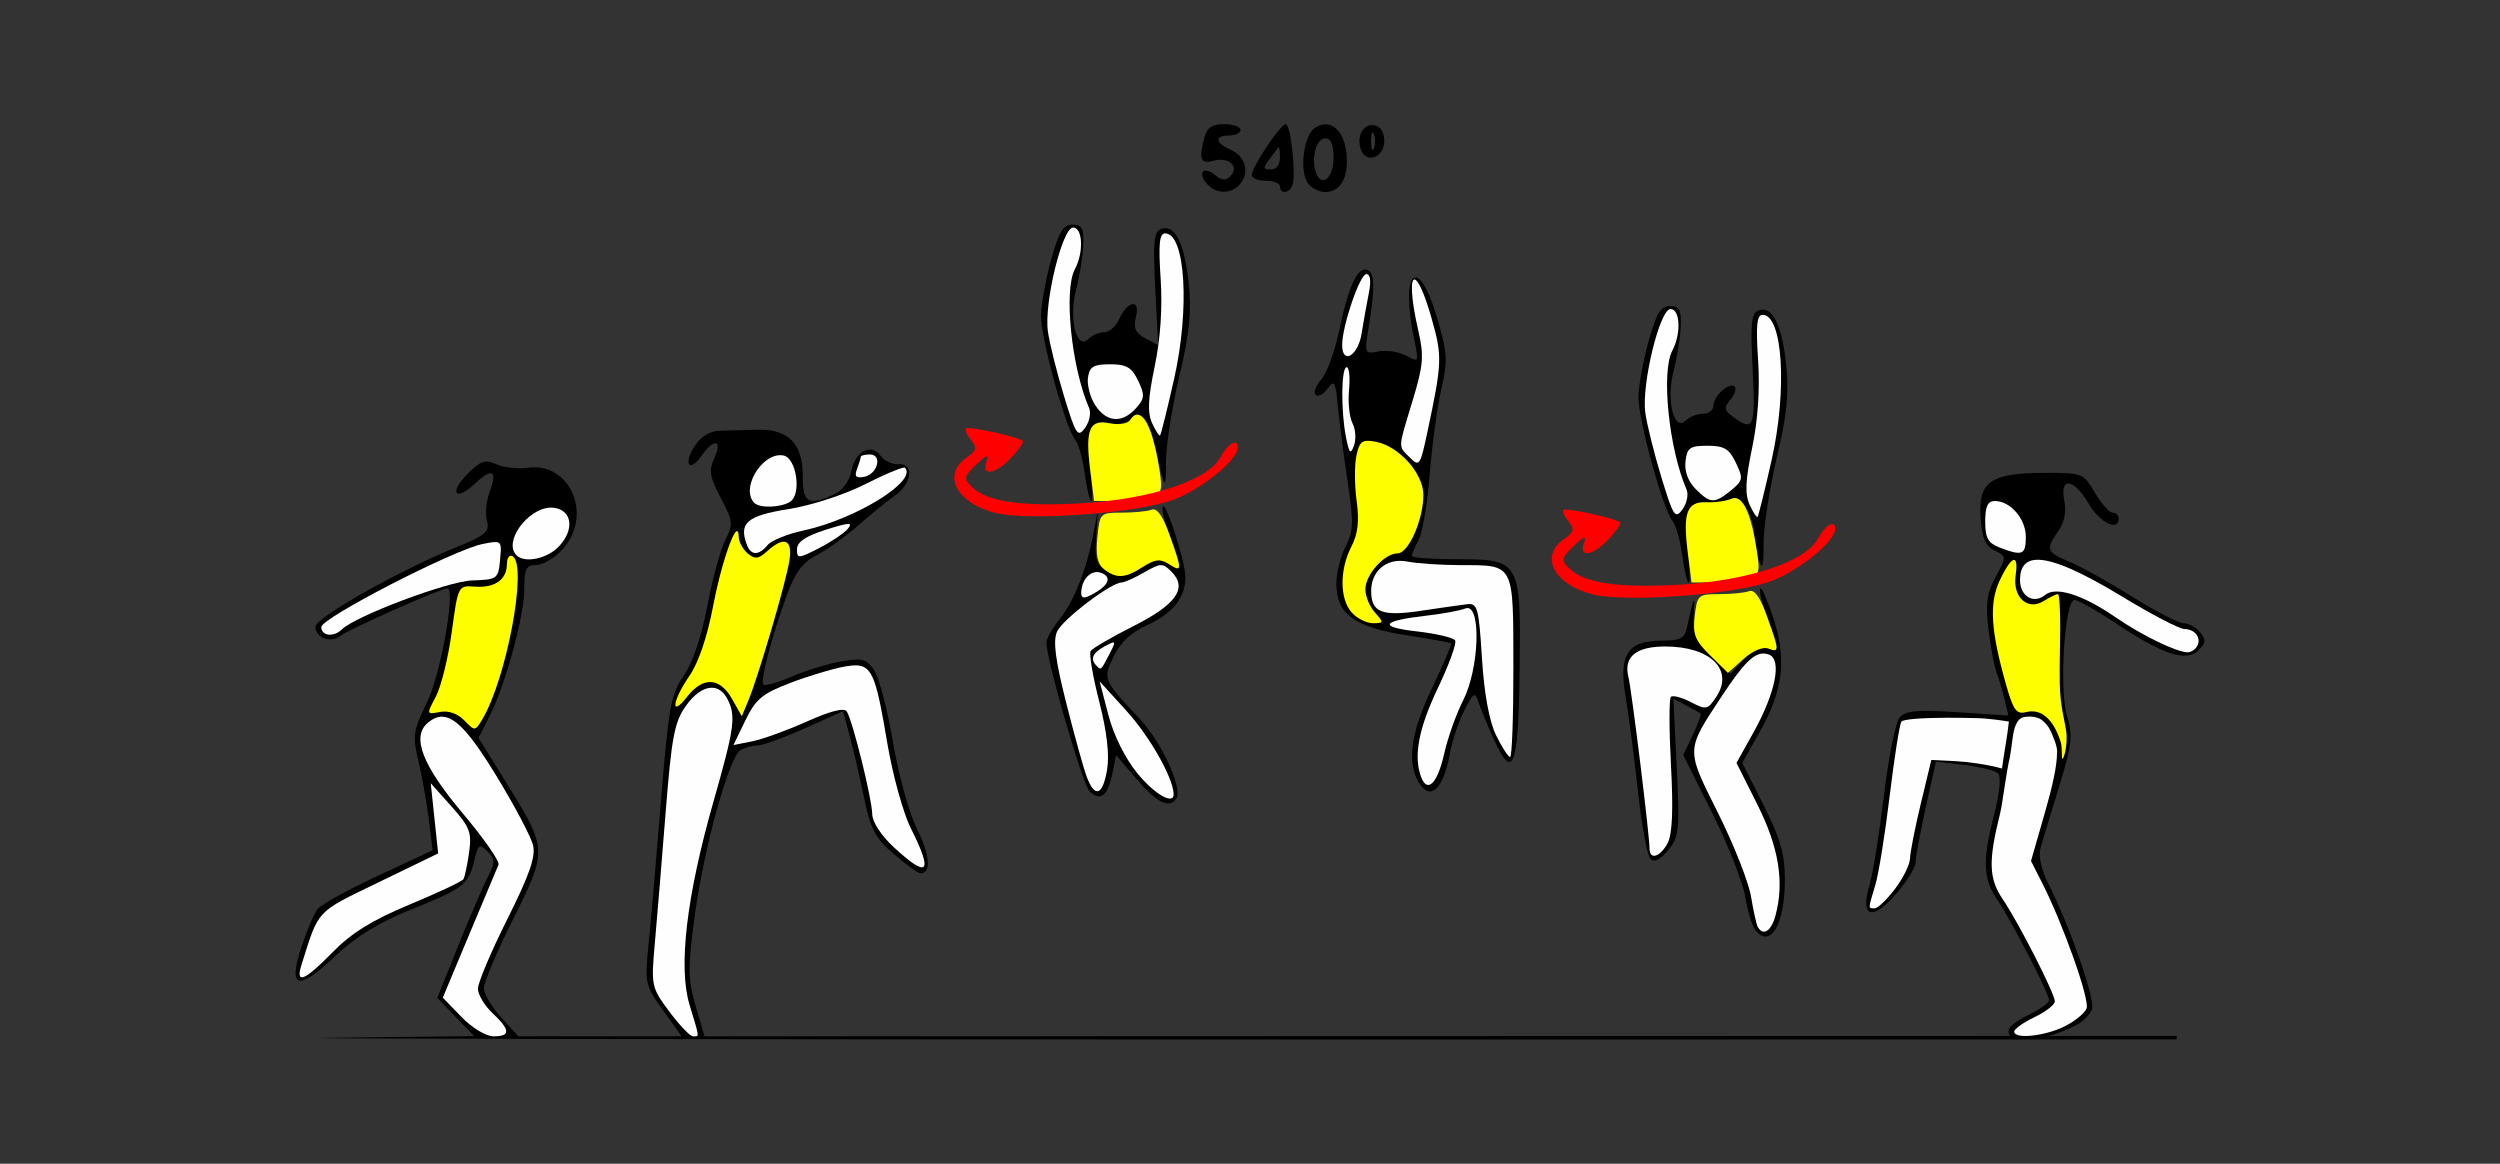<?xml version="1.0" encoding="UTF-8" standalone="no"?>
<!-- Created with Inkscape (http://www.inkscape.org/) -->

<svg
   xmlns:dc="http://purl.org/dc/elements/1.1/"
   xmlns:cc="http://creativecommons.org/ns#"
   xmlns:rdf="http://www.w3.org/1999/02/22-rdf-syntax-ns#"
   xmlns:svg="http://www.w3.org/2000/svg"
   xmlns="http://www.w3.org/2000/svg"
   xmlns:sodipodi="http://sodipodi.sourceforge.net/DTD/sodipodi-0.dtd"
   xmlns:inkscape="http://www.inkscape.org/namespaces/inkscape"
   id="svg3548"
   version="1.1"
   inkscape:version="0.91 r13725"
   width="402.804"
   height="187.5"
   viewBox="0 0 402.804 187.5"
   sodipodi:docname="fx131300.svg">
  <rect x="0" y="0" width="402.804" height="187.5" fill="#333333" stroke="none"/>
  <defs
     id="defs3552" />
  <sodipodi:namedview
     pagecolor="#b3e3cb"
     bordercolor="#666666"
     borderopacity="1"
     objecttolerance="10"
     gridtolerance="10"
     guidetolerance="10"
     inkscape:pageopacity="0"
     inkscape:pageshadow="2"
     inkscape:window-width="1282"
     inkscape:window-height="786"
     id="namedview3550"
     showgrid="false"
     inkscape:zoom="2.0222926"
     inkscape:cx="174.88929"
     inkscape:cy="98.528312"
     inkscape:window-x="16"
     inkscape:window-y="13"
     inkscape:window-maximized="0"
     inkscape:current-layer="svg3548" />
  <g
     id="g4439"
     transform="translate(22.795,6.663)">
    <path
       id="path4333"
       d="m 150.006,29.531 c -1.481,0 -2.187,1.155 -3.432,5.625 -0.861,3.094 -1.598,7.132 -1.639,8.975 -0.08,3.564 3.93,18.152 5.518,20.07 0.52,0.629 1.213,3.105 1.541,5.502 0.328,2.397 0.799,4.359 1.045,4.359 0.246,0 0.168,-2.234 -0.172,-4.965 -0.802,-6.44 -0.095,-8.321 2.85,-7.58 1.281,0.323 2.881,0.042 3.713,-0.65 1.688,-1.406 2.836,-0.222 3.709,3.82 1.619,7.501 1.958,8.08 1.92,3.281 -0.021,-2.578 0.941,-8.828 2.135,-13.889 1.69,-7.164 2.029,-10.517 1.535,-15.145 -0.693,-6.494 -2.253,-9.543 -4.449,-8.697 -1.171,0.451 -1.329,2.09 -0.936,9.631 l 0.473,9.09 -2.084,-1.119 c -1.62,-0.87 -1.953,-1.643 -1.494,-3.477 0.737,-2.945 -1.375,-2.59 -2.75,0.463 -0.507,1.127 -1.579,2.049 -2.383,2.049 -0.803,0 -1.949,0.49 -2.547,1.09 -1.9,1.906 -3.197,-3.301 -1.977,-7.934 0.571,-2.166 1.094,-5.414 1.162,-7.219 0.102,-2.695 -0.207,-3.281 -1.738,-3.281 z"
       style="fill:#000000"
       inkscape:connector-curvature="0" />
    <path
       id="path4331"
       d="m 197.201,36.773 c -1.451,-0.074 -2.816,3.101 -4.207,9.771 -0.704,3.374 -2.006,6.941 -2.895,7.926 -0.888,0.985 -1.301,2.104 -0.92,2.486 0.382,0.383 1.246,-0.065 1.924,-0.994 1.094,-1.501 1.28,-1.186 1.658,2.814 0.234,2.477 0.941,7.938 1.572,12.135 0.999,6.642 0.956,8.002 -0.332,10.5 -0.814,1.579 -1.479,4.293 -1.479,6.033 0,4.811 2.922,6.955 11.23,8.236 3.847,0.593 7.111,1.186 7.254,1.318 0.143,0.132 -1.226,3.345 -3.039,7.141 -3.347,7.006 -4.077,11.707 -2.328,14.984 1.845,3.459 4.09,1.592 5.148,-4.281 0.372,-2.062 1.426,-5.227 2.344,-7.031 1.475,-2.902 1.739,-3.064 2.275,-1.406 0.334,1.031 1.428,3.699 2.434,5.93 3.152,6.992 4.021,4.718 4.209,-11.02 0.212,-17.765 0.146,-17.879 -10.369,-17.879 -3.855,0 -7.008,-0.24 -7.008,-0.531 0,-0.292 0.498,-1.452 1.109,-2.578 0.611,-1.126 1.41,-5.844 1.773,-10.484 0.364,-4.641 1.202,-10.816 1.863,-13.723 1.081,-4.752 1.01,-5.933 -0.709,-11.719 -3.079,-10.361 -5.968,-7.373 -3.621,3.744 0.747,3.537 0.717,3.589 -1.334,2.488 -1.153,-0.619 -3.141,-0.924 -4.418,-0.68 -2.278,0.437 -2.307,0.363 -1.609,-3.896 1.055,-6.445 0.996,-8.8 -0.234,-9.227 -0.098,-0.034 -0.196,-0.054 -0.293,-0.059 z"
       style="fill:#000000"
       inkscape:connector-curvature="0" />
    <path
       id="path4329"
       d="m 246.268,42.656 c -1.481,0 -2.187,1.155 -3.432,5.625 -0.861,3.094 -1.6,7.132 -1.641,8.975 -0.08,3.564 3.932,18.152 5.52,20.07 0.52,0.629 1.213,3.105 1.541,5.502 0.328,2.397 0.799,4.359 1.045,4.359 0.246,0 0.168,-2.234 -0.172,-4.965 -0.789,-6.338 -0.112,-8.102 3.057,-7.959 1.368,0.062 3.149,-0.187 3.957,-0.551 1.625,-0.731 3.62,2.611 3.736,6.254 0.036,1.136 0.396,2.908 0.801,3.939 0.5,1.275 0.715,0.376 0.67,-2.812 -0.036,-2.578 0.911,-8.828 2.105,-13.889 1.69,-7.164 2.029,-10.517 1.535,-15.145 -0.693,-6.494 -2.253,-9.543 -4.449,-8.697 -1.169,0.45 -1.33,2.082 -0.941,9.527 0.482,9.241 0.156,10.052 -3.078,7.68 -1.523,-1.117 -1.596,-1.526 -0.512,-2.836 0.696,-0.842 1.005,-1.791 0.688,-2.109 -0.816,-0.818 -3.426,1.531 -3.426,3.084 0,0.71 -0.758,1.291 -1.684,1.291 -0.925,0 -2.17,0.49 -2.768,1.09 -1.9,1.906 -3.197,-3.301 -1.977,-7.934 0.571,-2.166 1.094,-5.414 1.162,-7.219 0.102,-2.695 -0.207,-3.281 -1.738,-3.281 z"
       style="fill:#000000"
       inkscape:connector-curvature="0" />
    <path
       sodipodi:nodetypes="csssssssssscccccsscccssssssssssssssscccssssssscccccscccccssscccsscssssssssssssssscc"
       inkscape:connector-curvature="0"
       id="path4327"
       d="m 99.277,62.582 c -1.916,0.055 -4.626,0.124 -6.023,0.152 -1.653,0.034 -3.084,0.887 -4.098,2.439 -1.922,2.942 -0.883,4.414 1.105,1.566 1.982,-2.839 3.395,-2.58 2.053,0.375 -0.935,2.059 -0.778,3.04 1.031,6.461 1.979,3.741 2.032,4.232 0.727,6.764 -0.774,1.502 -2.079,6.285 -2.9,10.629 -0.933,4.931 -2.36,9.151 -3.799,11.234 -2.074,3.002 -2.442,5.025 -3.668,20.18 -0.75,9.264 -1.654,19.707 -2.012,23.205 -0.626,6.131 -0.543,6.508 2.344,10.541 l 2.994,4.184 -13.154,0 -13.156,0 -2.762,-3.047 c -1.52,-1.676 -2.776,-3.793 -2.791,-4.705 -0.015,-0.912 2.099,-5.91 4.699,-11.107 5.551,-11.096 5.541,-11.315 -0.973,-21.824 l -4.588,-7.404 1.715,-3.377 c 2.612,-5.15 5.66,-16.242 5.66,-20.59 0,-3.288 0.293,-3.883 1.914,-3.883 1.053,0 2.945,-1.116 4.205,-2.48 5.046,-5.462 1.307,-14.213 -5.637,-13.189 -1.55,0.228 -3.785,-0.025 -4.965,-0.564 -1.803,-0.823 -2.541,-0.584 -4.623,1.504 -3.098,3.108 -2.017,4.601 1.162,1.605 2.788,-2.628 3.675,-2.124 2.361,1.342 -0.529,1.396 -0.728,3.477 -0.441,4.623 0.455,1.82 -0.167,2.363 -4.904,4.281 -9.155,3.707 -22.717,11.358 -22.717,12.816 0,1.808 2.512,2.724 4.021,1.467 C 33.219,94.814 48.258,88.125 49.27,88.125 c 1.413,0 -1.043,13.841 -3.26,18.375 -2.251,4.604 -2.363,5.38 -1.381,9.492 0.588,2.463 1.341,6.698 1.674,9.412 l 0.605,4.934 -8.74,4.07 c -4.807,2.238 -9.205,4.657 -9.771,5.377 -0.566,0.72 -1.722,3.394 -2.568,5.943 -2.278,6.86 -0.704,7.406 5.221,1.809 3.521,-3.326 7.128,-5.545 12.602,-7.75 8.345,-3.362 9.044,-3.918 10.014,-7.98 0.584,-2.447 0.796,-2.579 2.082,-1.289 1.272,1.276 1.276,1.736 0.043,4.131 -0.763,1.482 -2.903,6.471 -4.758,11.086 l -3.371,8.391 2.973,3.076 2.973,3.078 -23.299,0.268 c -12.814,0.148 59.974,0.273 161.75,0.279 20.071,0.001 118.145,-0.007 135.85,-0.016 l 0,-0.566 c -10.509,0.009 -98.263,0.028 -111.291,0.031 l -125.908,0.037 -1.432,-4.939 c -1.267,-4.372 -1.278,-6.07 -0.098,-14.766 1.457,-10.731 5.476,-25.224 7.322,-26.4 0.64,-0.408 1.861,-0.748 2.713,-0.756 0.852,-0.008 4.311,-1.258 7.688,-2.777 l 6.139,-2.762 1.051,3.914 c 0.578,2.153 1.621,6.65 2.318,9.994 1.068,5.12 1.828,6.563 4.812,9.127 1.95,1.675 3.874,3.061 4.275,3.08 1.786,0.086 1.554,-2.947 -0.547,-7.135 -1.265,-2.522 -2.985,-8.726 -3.857,-13.924 -0.866,-5.156 -2.212,-10.356 -2.99,-11.555 -1.244,-1.915 -1.883,-2.102 -5.273,-1.527 -2.122,0.36 -5.726,1.458 -8.008,2.439 -2.282,0.981 -4.36,1.574 -4.615,1.318 -0.556,-0.558 1.268,-7.542 3.75,-14.361 1.34,-3.68 2.551,-5.321 4.762,-6.453 1.631,-0.835 4.711,-3.044 6.844,-4.908 2.133,-1.865 4.792,-4.023 5.908,-4.797 2.672,-1.851 3.037,-5.217 0.543,-4.996 -1.001,0.089 -2.307,-0.507 -2.902,-1.324 -1.544,-2.119 -4.091,-0.806 -4.738,2.441 -0.33,1.654 -1.443,3.138 -2.828,3.771 -4.153,1.898 -5,1.385 -5,-3.029 0,-5.161 -2.342,-7.548 -7.266,-7.406 z"
       style="fill:#000000" />
    <path
       id="path4323"
       d="m 164.617,74.893 c -0.061,0.019 -0.097,0.136 -0.102,0.371 -0.017,0.919 0.602,3.186 1.373,5.037 1.798,4.318 1.776,5.552 -0.072,4.014 -1.229,-1.023 -2.008,-0.938 -4.684,0.508 -2.708,1.463 -3.553,1.55 -5.41,0.553 -1.909,-1.025 -2.161,-1.764 -1.902,-5.545 l 0.299,-4.361 -0.717,3.75 c -1.113,5.827 -3.152,11 -5.48,13.9 -1.17,1.458 -2.125,3.145 -2.121,3.75 0.015,2.834 5.802,22.797 6.939,23.937 1.729,1.735 2.97,0.788 3.689,-2.82 l 0.596,-2.992 3.336,3.91 c 3.234,3.79 5.336,4.798 6.4,3.07 1.01,-1.639 -2.408,-9.065 -5.871,-12.756 -5.983,-6.378 -6.005,-6.431 -4.246,-10.131 1.041,-2.19 2.802,-3.858 5.24,-4.961 4.274,-1.933 6.351,-4.52 6.309,-7.852 -0.032,-2.489 -2.988,-11.566 -3.576,-11.383 z"
       style="fill:#000000"
       inkscape:connector-curvature="0" />
    <path
       id="path4318"
       d="m 260.875,88.148 c -0.06,-0.008 -0.092,0.068 -0.096,0.24 -0.017,0.919 0.6,3.186 1.371,5.037 1.8,4.32 1.763,4.932 -0.256,4.402 -0.965,-0.253 -2.533,0.503 -3.762,1.814 l -2.107,2.25 -3.084,-2.916 c -2.627,-2.485 -3.045,-3.471 -2.822,-6.65 0.244,-3.49 -0.021,-2.981 -1.107,2.127 -0.37,1.742 -1.073,2.109 -4.025,2.109 -5.571,0 -7.012,2.225 -5.857,9.045 0.511,3.018 1.411,9.916 1.998,15.33 0.587,5.414 1.488,10.266 2,10.781 0.621,0.624 1.574,0.155 2.855,-1.406 1.779,-2.167 1.883,-3.175 1.381,-13.367 l -0.543,-11.025 2.057,1.074 c 1.131,0.59 2.182,1.175 2.332,1.299 0.151,0.124 -0.418,1.677 -1.262,3.453 l -1.535,3.229 4.65,9.311 c 2.557,5.12 4.959,11.207 5.338,13.527 0.379,2.32 1.114,4.746 1.633,5.391 2.444,3.036 4.768,-0.975 4.752,-8.199 -0.009,-4.066 -0.737,-6.6 -3.436,-11.953 l -3.426,-6.793 2.809,-4.992 c 3.882,-6.9 4.414,-11.912 2.008,-18.922 -0.863,-2.514 -1.607,-4.159 -1.865,-4.195 z"
       style="fill:#000000"
       inkscape:connector-curvature="0" />
    <path
       id="path4395"
       d="m 150.102,30 c -1.734,0 -4.689,12.137 -4.064,16.699 0.26,1.901 1.425,6.583 2.588,10.404 1.926,6.326 2.23,6.79 3.4,5.184 0.707,-0.97 1.006,-2.409 0.662,-3.197 -2.849,-6.534 -4.123,-18.962 -2.295,-22.389 C 151.838,33.993 151.665,30 150.102,30 Z"
       style="fill:#fefefe"
       inkscape:connector-curvature="0" />
    <path
       id="path4393"
       d="m 164.941,30.938 c -0.932,0 -1.102,1.686 -0.732,7.266 0.313,4.717 -0.023,9.686 -0.957,14.164 -1.084,5.196 -1.187,7.452 -0.418,9.145 0.561,1.236 1.142,2.124 1.289,1.977 0.147,-0.148 1.167,-4.263 2.266,-9.145 2.547,-11.323 1.8,-23.406 -1.447,-23.406 z"
       style="fill:#fefefe"
       inkscape:connector-curvature="0" />
    <path
       id="path4391"
       d="m 197.35,37.5 c -1.041,0 -3.893,8.364 -3.893,11.42 0,3.247 2.555,1.768 3.127,-1.811 0.309,-1.934 0.837,-4.887 1.172,-6.562 C 198.144,38.604 197.997,37.5 197.35,37.5 Z"
       style="fill:#fefefe"
       inkscape:connector-curvature="0" />
    <path
       id="path4389"
       d="m 205.152,38.375 c -0.699,-0.138 -0.678,2.806 0.586,8.299 0.924,4.017 0.8,5.501 -0.936,11.232 -2.396,7.912 -2.364,7.22 -0.414,9.176 1.49,1.495 1.655,1.26 2.756,-3.918 2.444,-11.492 2.477,-12.384 0.695,-18.625 -1.166,-4.086 -2.144,-6.057 -2.688,-6.164 z"
       style="fill:#fefefe"
       inkscape:connector-curvature="0" />
    <path
       id="path4387"
       d="m 246.363,43.125 c -1.734,0 -4.689,12.137 -4.064,16.699 0.26,1.901 1.425,6.583 2.588,10.404 1.926,6.326 2.23,6.79 3.4,5.184 0.707,-0.97 1.006,-2.409 0.662,-3.197 -2.849,-6.534 -4.123,-18.962 -2.295,-22.389 1.445,-2.708 1.272,-6.701 -0.291,-6.701 z"
       style="fill:#fefefe"
       inkscape:connector-curvature="0" />
    <path
       id="path4385"
       d="m 261.203,44.062 c -0.932,0 -1.102,1.686 -0.732,7.266 0.313,4.717 -0.023,9.686 -0.957,14.164 -1.084,5.196 -1.187,7.452 -0.418,9.145 0.561,1.236 1.142,2.124 1.289,1.977 0.147,-0.148 1.167,-4.263 2.266,-9.145 2.547,-11.323 1.8,-23.406 -1.447,-23.406 z"
       style="fill:#fefefe"
       inkscape:connector-curvature="0" />
    <path
       id="path4383"
       d="m 156.062,52.031 c -2.692,0 -3.312,0.377 -3.564,2.164 -0.168,1.19 0.367,3.194 1.189,4.453 1.798,2.753 4.315,2.939 6.531,0.482 1.432,-1.587 1.476,-2.129 0.365,-4.453 -1.03,-2.155 -1.868,-2.646 -4.521,-2.646 z"
       style="fill:#fefefe"
       inkscape:connector-curvature="0" />
    <path
       id="path4381"
       d="m 194.184,52.5 c -0.889,0 -0.953,7.063 -0.104,11.324 0.518,2.597 0.734,2.813 1.285,1.289 0.364,-1.007 0.254,-2.617 -0.244,-3.576 -0.498,-0.959 -0.749,-3.385 -0.559,-5.391 C 194.753,54.141 194.583,52.5 194.184,52.5 Z"
       style="fill:#fefefe"
       inkscape:connector-curvature="0" />
    <path
       id="path4379"
       d="m 252.324,65.156 c -2.842,0 -3.296,0.322 -3.549,2.521 -0.184,1.594 0.417,3.232 1.635,4.453 2.36,2.367 3.02,2.392 5.691,0.223 1.946,-1.581 2.006,-1.913 0.793,-4.453 -1.079,-2.258 -1.889,-2.744 -4.57,-2.744 z"
       style="fill:#fefefe"
       inkscape:connector-curvature="0" />
    <path
       id="path4377"
       d="m 117.357,66.562 c -0.809,0 -1.469,0.177 -1.469,0.393 0,0.216 -0.272,1.101 -0.604,1.969 -0.454,1.188 -0.169,1.494 1.156,1.238 2.186,-0.422 2.995,-3.6 0.916,-3.6 z"
       style="fill:#fefefe"
       inkscape:connector-curvature="0" />
    <path
       id="path4375"
       d="M 102.805,66.678 C 99.646,66.815 96.577,72.191 98.754,74.375 c 0.866,0.869 4.265,0.756 5.754,-0.191 1.882,-1.197 1.04,-7.059 -1.072,-7.461 -0.21,-0.04 -0.42,-0.054 -0.631,-0.045 z"
       style="fill:#fefefe"
       inkscape:connector-curvature="0" />
    <path
       id="path4373"
       d="m 122.805,68.684 c -0.738,0.099 -3.276,1.179 -6.129,2.631 -3.392,1.726 -8.722,3.461 -12.459,4.055 -6.658,1.057 -8.017,2.237 -6.662,5.779 0.658,1.719 1.909,1.723 3.326,0.01 0.611,-0.738 3.191,-1.789 5.734,-2.336 8.448,-1.817 18.488,-8.016 16.391,-10.119 -0.028,-0.028 -0.096,-0.034 -0.201,-0.02 z"
       style="fill:#fefefe"
       inkscape:connector-curvature="0" />
    <path
       id="path4369"
       d="m 65.785,75.129 c -3.59,0.213 -7.528,5.498 -5.35,7.684 1.317,1.321 4.998,0.534 6.855,-1.467 2.499,-2.69 2.103,-5.778 -0.793,-6.189 -0.234,-0.033 -0.474,-0.042 -0.713,-0.027 z"
       style="fill:#fefefe"
       inkscape:connector-curvature="0" />
    <path
       id="path4367"
       d="m 113.779,77.762 c -0.528,0.025 -1.634,0.33 -3.514,0.926 -3.246,1.029 -4.638,1.966 -4.646,3.129 -0.012,1.559 0.205,1.548 3.555,-0.166 1.962,-1.004 4.054,-2.412 4.646,-3.129 0.437,-0.529 0.487,-0.784 -0.041,-0.76 z"
       style="fill:#fefefe"
       inkscape:connector-curvature="0" />
    <path
       id="path4365"
       d="m 56.75,80.682 c -0.43,0.034 -1.008,0.146 -1.775,0.299 -4.62,0.918 -26.002,11.923 -26.002,13.383 0,1.45 2.005,1.682 3.316,0.383 2.18,-2.16 17.083,-7.764 20.982,-7.891 4.066,-0.132 4.215,-0.242 4.508,-3.314 0.224,-2.354 0.261,-2.96 -1.029,-2.859 z"
       style="fill:#fefefe"
       inkscape:connector-curvature="0" />
    <path
       id="path4361"
       d="m 202.814,83.699 c -2.694,0.004 -4.684,1.965 -4.684,4.848 0,3.454 1.712,4.145 7.943,3.211 3.084,-0.462 6.449,-0.941 7.477,-1.064 1.72,-0.207 1.915,0.485 2.43,8.682 0.361,5.749 1.167,10.152 2.275,12.422 0.944,1.934 1.962,3.516 2.262,3.516 0.3,0 0.537,-6.554 0.527,-14.564 -0.02,-16.795 0.22,-16.337 -8.545,-16.359 -3.148,-0.008 -6.97,-0.263 -8.492,-0.568 -0.41,-0.082 -0.809,-0.122 -1.193,-0.121 z"
       style="fill:#fefefe"
       inkscape:connector-curvature="0" />
    <path
       id="path4359"
       d="m 164.221,84.395 c -0.588,0.014 -1.328,0.395 -2.646,1.154 -1.566,0.902 -3.212,1.639 -3.658,1.639 -1.684,0 -9.501,5.939 -10.389,7.895 -0.686,1.511 -0.304,4.501 1.477,11.549 1.322,5.231 2.813,10.589 3.312,11.908 1.3,3.43 2.565,2.963 3.268,-1.209 0.398,-2.364 -0.04,-6.142 -1.27,-10.955 -1.032,-4.04 -1.658,-7.699 -1.391,-8.133 0.267,-0.433 3.368,-2.245 6.889,-4.023 6.95,-3.511 8.779,-6.127 6.139,-8.775 -0.708,-0.711 -1.143,-1.063 -1.73,-1.049 z"
       style="fill:#fefefe"
       inkscape:connector-curvature="0" />
    <path
       id="path4357"
       d="m 154.045,85.51 c -1.371,-0.07 -2.606,1.407 -2.629,3.352 -0.011,0.903 0.44,0.96 1.803,0.229 2.643,-1.419 3.198,-2.767 1.42,-3.451 -0.198,-0.076 -0.398,-0.119 -0.594,-0.129 z"
       style="fill:#fefefe"
       inkscape:connector-curvature="0" />
    <path
       id="path4355"
       d="m 213.551,91.312 c -0.075,0.009 -0.152,0.029 -0.232,0.061 -0.9,0.35 -3.739,0.873 -6.309,1.164 -7.24,0.819 -7.847,1.814 -1.543,2.529 3.13,0.355 5.917,1.009 6.191,1.455 0.275,0.446 -0.974,3.896 -2.775,7.666 -3.123,6.537 -3.968,11.038 -2.693,14.369 1.013,2.649 2.644,0.983 3.707,-3.789 0.565,-2.536 1.933,-6.388 3.041,-8.559 2.597,-5.088 2.934,-15.18 0.613,-14.896 z"
       style="fill:#fefefe"
       inkscape:connector-curvature="0" />
    <path
       id="path4353"
       d="m 156.543,96.857 c -0.219,0.022 -0.652,0.24 -1.332,0.605 -1.994,1.071 -2.409,2.066 -1.316,3.162 0.727,0.73 0.664,0.79 2.125,-2.023 0.662,-1.274 0.889,-1.781 0.523,-1.744 z"
       style="fill:#fefefe"
       inkscape:connector-curvature="0" />
    <path
       id="path4351"
       d="m 245.504,97.5 c -4.726,0 -6.738,1.678 -5.922,4.939 0.527,2.106 3.384,25.326 3.4,27.639 0.014,1.875 1.714,1.355 2.912,-0.891 0.76,-1.425 0.928,-5.304 0.541,-12.541 -0.308,-5.763 -0.316,-10.725 -0.016,-11.025 0.3,-0.301 1.742,0.074 3.203,0.832 2.511,1.303 2.74,1.253 4.154,-0.912 C 256.591,101.233 252.75,97.5 245.504,97.5 Z"
       style="fill:#fefefe"
       inkscape:connector-curvature="0" />
    <path
       id="path4349"
       d="m 261.508,98.637 c -1.704,-0.138 -3.454,1.659 -6.816,6.76 -5.91,8.965 -5.891,8.482 -0.684,18.908 2.552,5.109 4.95,11.188 5.33,13.508 0.38,2.32 0.877,4.535 1.105,4.922 0.865,1.467 2.163,0.607 2.83,-1.875 1.454,-5.41 0.547,-10.993 -2.904,-17.869 l -3.379,-6.732 2.746,-4.926 c 3.544,-6.355 4.615,-11.709 2.504,-12.521 -0.246,-0.095 -0.489,-0.154 -0.732,-0.174 z"
       style="fill:#fefefe"
       inkscape:connector-curvature="0" />
    <path
       id="path4347"
       d="m 115.324,100.547 c -0.583,-0.035 -1.268,0.051 -2.088,0.197 -1.883,0.336 -5.8,1.518 -8.705,2.627 -4.507,1.721 -5.565,2.601 -7.217,6.012 l -1.936,3.998 3.012,-0.596 c 1.656,-0.327 5.629,-1.769 8.828,-3.203 3.792,-1.7 6.029,-2.261 6.428,-1.613 0.961,1.56 4.076,14.137 4.094,16.531 0.01,1.28 1.442,3.471 3.521,5.387 5.523,5.089 6.333,4.147 2.688,-3.121 -1.22,-2.432 -2.922,-8.601 -3.783,-13.709 -1.67,-9.91 -2.314,-12.358 -4.842,-12.51 z"
       style="fill:#fefefe"
       inkscape:connector-curvature="0" />
    <path
       id="path4345"
       d="m 154.381,103.119 1.4,5.393 c 0.841,3.241 2.695,6.985 4.646,9.379 2.864,3.513 6.021,5.276 5.877,3.281 -0.197,-2.731 -3.917,-9.248 -7.572,-13.268 l -4.352,-4.785 z"
       style="fill:#fefefe"
       inkscape:connector-curvature="0" />
    <path
       id="path4343"
       d="m 91.836,104.145 c -1.291,0.024 -2.77,1.017 -4.125,2.926 -1.835,2.584 -2.293,4.997 -3.252,17.109 -0.614,7.755 -1.4,17.266 -1.746,21.133 -0.615,6.869 -0.56,7.123 2.336,11.016 1.63,2.191 3.347,3.984 3.816,3.984 1.054,0 1.102,0.411 -0.559,-5.078 -1.839,-6.082 -0.498,-17.478 3.855,-32.742 3.427,-12.016 3.669,-13.858 2.197,-16.617 -0.63,-1.182 -1.52,-1.749 -2.523,-1.73 z"
       style="fill:#fefefe"
       inkscape:connector-curvature="0" />
    <path
       id="path4341"
       d="m 48.348,108.814 c -0.742,0.014 -1.455,0.347 -2.189,0.959 -2.705,2.252 -0.941,6.837 5.645,14.66 3.373,4.007 5.949,7.707 5.725,8.223 -0.225,0.516 -2.337,5.546 -4.693,11.18 l -4.285,10.242 3.012,3.117 c 1.695,1.755 3.952,3.117 5.164,3.117 2.771,0 2.723,-1.012 -0.182,-3.75 -1.285,-1.211 -2.338,-2.979 -2.338,-3.93 0,-0.951 2.135,-5.996 4.744,-11.211 3.597,-7.19 4.595,-10.074 4.133,-11.936 -0.335,-1.35 -2.996,-6.37 -5.912,-11.154 -4.108,-6.74 -6.596,-9.561 -8.822,-9.518 z"
       style="fill:#fefefe"
       inkscape:connector-curvature="0" />
    <path
       id="path3568"
       d="m 46.607,119.531 0.596,5.656 0.598,5.654 -9.607,4.658 c -10.197,4.943 -9.571,4.27 -12.422,13.328 -1.002,3.185 0.501,2.559 5.066,-2.107 3.002,-3.068 6.373,-5.15 12.381,-7.648 4.541,-1.888 8.434,-3.722 8.652,-4.076 0.218,-0.354 0.63,-2.291 0.914,-4.305 0.457,-3.234 0.127,-4.098 -2.83,-7.41 l -3.348,-3.75 z"
       style="fill:#fefefe"
       inkscape:connector-curvature="0" />
    <path
       id="path4411"
       d="m 160.561,60.146 c -0.434,-0.059 -0.866,0.224 -1.273,0.885 -0.355,0.576 -1.787,0.801 -3.24,0.51 -3.324,-0.667 -4.003,0.945 -3.18,7.557 l 0.619,4.965 3.396,-0.014 c 1.868,-0.007 4.37,-0.274 5.561,-0.594 1.951,-0.524 2.108,-0.961 1.58,-4.439 -0.824,-5.431 -2.16,-8.693 -3.463,-8.869 z"
       style="fill:#fefe00"
       inkscape:connector-curvature="0" />
    <path
       id="path4409"
       d="m 197.533,64.352 c -1.06,0.019 -1.392,0.628 -1.777,2.387 -0.327,1.492 -0.314,4.76 0.029,7.264 0.454,3.312 0.223,5.332 -0.852,7.416 -1.914,3.713 -1.883,8.452 0.07,10.617 0.851,0.943 2.388,1.715 3.416,1.715 1.752,0 1.772,-0.108 0.322,-1.715 -0.851,-0.943 -1.547,-2.63 -1.547,-3.75 0,-2.359 3.075,-5.785 5.189,-5.785 1.763,0 4.156,-5.424 4.156,-9.418 0,-3.477 -3.917,-7.851 -7.676,-8.572 -0.544,-0.104 -0.979,-0.164 -1.332,-0.158 z"
       style="fill:#fefe00"
       inkscape:connector-curvature="0" />
    <path
       id="path4407"
       d="m 256.809,73.584 c -0.206,-0.018 -0.417,0.02 -0.633,0.117 -0.826,0.371 -2.622,0.624 -3.99,0.562 -3.169,-0.143 -3.846,1.621 -3.057,7.959 l 0.619,4.965 3.396,-0.014 c 1.868,-0.007 4.37,-0.274 5.561,-0.594 1.951,-0.524 2.108,-0.961 1.58,-4.439 -0.833,-5.494 -2.032,-8.428 -3.477,-8.557 z"
       style="fill:#fefe00"
       inkscape:connector-curvature="0" />
    <path
       id="path4405"
       d="m 163.104,75.414 c -0.108,-0.013 -0.216,7.72e-4 -0.32,0.041 -0.69,0.265 -2.858,0.482 -4.818,0.482 -3.508,0 -3.568,0.062 -3.953,3.984 -0.28,2.856 0.023,4.308 1.07,5.127 1.998,1.562 3.445,1.476 6.258,-0.373 1.925,-1.265 2.743,-1.356 4.172,-0.461 2.178,1.365 2.188,1.099 0.152,-4.65 -0.949,-2.68 -1.802,-4.062 -2.561,-4.15 z"
       style="fill:#fefe00"
       inkscape:connector-curvature="0" />
    <path
       id="path4403"
       d="m 95.936,78.914 c -0.732,0.119 -2.671,5.931 -3.826,12.041 -0.938,4.959 -2.361,9.163 -3.812,11.264 -2.797,4.048 -3.112,6.863 -0.379,3.377 2.568,-3.275 5.24,-3.151 7.219,0.334 l 1.592,2.805 1.07,-2.57 c 1.591,-3.822 6.041,-18.993 6.596,-22.492 0.547,-3.448 -0.831,-4.027 -3.602,-1.512 -1.379,1.252 -1.954,1.317 -3.111,0.354 -0.781,-0.65 -1.436,-1.868 -1.457,-2.707 -0.016,-0.645 -0.12,-0.92 -0.289,-0.893 z"
       style="fill:#fefe00"
       inkscape:connector-curvature="0" />
    <path
       id="path4401"
       d="m 59.451,82.887 c -0.335,0.069 -0.572,0.569 -0.572,1.318 0,2.511 -1.947,3.89 -5.156,3.652 -2.704,-0.201 -2.712,-0.188 -3.729,7.299 -0.56,4.125 -1.712,8.809 -2.561,10.408 -1.531,2.885 -1.526,2.904 0.654,2.486 1.369,-0.263 2.847,0.25 3.924,1.363 1.697,1.755 1.747,1.753 2.883,-0.143 3.929,-6.555 7.34,-24.801 4.918,-26.303 -0.129,-0.08 -0.25,-0.105 -0.361,-0.082 z"
       style="fill:#fefe00"
       inkscape:connector-curvature="0" />
    <path
       id="path4325"
       d="m 306.596,69.527 c 6.139,-0.011 6.294,0.049 8.146,3.199 1.039,1.766 2.324,3.211 2.855,3.211 0.531,0 0.965,0.422 0.965,0.938 0,2.164 -3.01,0.694 -4.797,-2.344 -2.427,-4.127 -4.733,-4.441 -3.955,-0.539 0.353,1.768 0.013,3.505 -0.957,4.895 -2.097,3.003 -1.95,3.402 1.857,4.998 1.849,0.775 6.405,3.311 10.125,5.637 3.72,2.326 7.412,4.229 8.205,4.229 0.793,0 1.983,0.654 2.645,1.453 0.99,1.197 0.946,1.712 -0.256,2.918 -1.931,1.937 -5.788,0.673 -13.334,-4.369 -3.084,-2.061 -6.072,-3.746 -6.641,-3.748 -1.589,-0.005 -2.508,14.344 -1.199,18.725 0.95,3.182 0.783,4.641 -1.312,11.443 -1.321,4.288 -2.661,8.723 -2.979,9.854 -0.344,1.223 0.157,3.502 1.236,5.625 3.542,6.968 7.653,18.807 7.064,20.346 -0.236,0.618 -1.023,1.464 -1.945,2.166 -2.678,1.576 -5.978,2.512 -7.775,2.512 -1.854,0 -3.401,-0.123 -3.617,-0.68 -0.099,-0.256 -0.142,-0.485 -0.105,-0.713 0.008,-0.049 0.018,-0.1 0.049,-0.158 8.4e-4,-0.002 9.5e-4,-0.005 0.002,-0.008 9.4e-4,-0.002 0.003,-0.004 0.004,-0.006 0.312,-0.569 1.632,-1.517 3.201,-2.268 1.799,-0.861 3.27,-1.919 3.27,-2.352 0,-1.092 -6.028,-12.786 -8.355,-16.209 -2.299,-3.381 -2.397,-6.336 -0.463,-13.822 0.853,-3.301 1.114,-6.001 0.629,-6.488 -0.457,-0.459 -2.903,-1.078 -5.434,-1.377 l -4.602,-0.543 -1.635,7.365 c -0.9,4.051 -1.637,8.033 -1.637,8.85 2.5e-4,0.816 -1.436,3.137 -3.191,5.156 -3.833,4.409 -5.795,3.703 -4.227,-1.521 0.536,-1.784 1.577,-8.257 2.314,-14.383 0.737,-6.126 1.865,-11.772 2.506,-12.547 0.941,-1.137 2.743,-1.305 9.361,-0.875 l 8.195,0.533 -0.605,-2.518 c -0.334,-1.385 -0.927,-3.388 -1.316,-4.453 -0.39,-1.065 -0.981,-4.229 -1.312,-7.031 -0.48,-4.054 -0.239,-5.763 1.18,-8.357 1.775,-3.247 1.775,-3.265 -0.186,-4.24 -1.506,-0.749 -2.036,-2.011 -2.252,-5.357 -0.371,-5.741 1.625,-7.129 10.277,-7.145 z"
       style="fill:#000000"
       inkscape:connector-curvature="0" />
    <path
       id="path4371"
       d="m 298.629,74.062 c 2.497,0 4.98,2.876 4.98,5.77 0,2.906 -0.531,3.132 -4.145,1.754 -1.948,-0.743 -2.396,-1.534 -2.396,-4.219 0,-2.463 0.396,-3.305 1.561,-3.305 z"
       style="fill:#fefefe"
       inkscape:connector-curvature="0" />
    <path
       id="path4363"
       d="m 305.695,83.529 c 2.641,0.077 7.083,2.069 13.584,6.02 4.651,2.826 9.102,5.139 9.891,5.139 1.725,0 2.808,1.516 2.01,2.812 -0.318,0.516 -0.986,0.938 -1.486,0.938 -1.772,0 -7.429,-2.747 -11.639,-5.652 -5.252,-3.625 -9.622,-5.013 -11.322,-3.598 -1.846,1.537 -4.057,0.237 -4.057,-2.385 0,-2.236 0.965,-3.334 3.02,-3.273 z"
       style="fill:#fefefe"
       inkscape:connector-curvature="0" />
    <path
       sodipodi:nodetypes="cccsssssssccccccc"
       inkscape:connector-curvature="0"
       id="path4437"
       d="m 304.375,108.799 c -1.114,-0.006 -1.814,0.048 -2.373,1.321 -0.53,1.125 -0.584,3.193 -0.966,5.23 -0.588,2.405 -1.186,7.5 -1.538,8.906 -1.965,7.847 -1.879,10.63 0.43,14.025 2.523,3.71 8.355,15.157 8.355,16.398 0,0.537 -1.472,1.68 -3.271,2.541 -1.799,0.861 -3.271,1.908 -3.271,2.328 0,1.263 4.935,0.747 8.135,-0.852 1.647,-0.823 3.234,-2.12 3.525,-2.881 0.533,-1.393 -3.765,-13.539 -7.139,-20.176 l -1.818,-3.576 2.281,-7.938 c 1.182,-4.112 1.877,-7.287 1.904,-9.252 0.087,-0.512 -0.011,-1.167 -0.309,-2.016 -0.587,-1.483 -0.883,-2.535 -2.119,-3.504 -0.475,-0.348 -1.158,-0.553 -1.826,-0.557 z"
       style="fill:#fefefe" />
    <path
       sodipodi:nodetypes="ccsssssccsccccc"
       inkscape:connector-curvature="0"
       id="path4339"
       d="m 290.896,108.98 c -4.209,0.016 -7.099,0.25 -7.338,0.639 -0.303,0.492 -1.152,5.876 -1.885,11.965 -0.733,6.089 -1.774,12.546 -2.314,14.348 -1.189,3.963 -1.184,3.756 -0.096,3.756 0.488,0 1.96,-1.41 3.271,-3.135 1.311,-1.724 2.4,-3.939 2.422,-4.922 0.022,-0.983 0.803,-4.951 1.736,-8.818 l 1.695,-7.031 4.105,0.207 c 1.904,0.096 4.902,0.523 7.279,1.17 0.328,-2.495 0.877,-5.271 1.113,-7.566 0,0 -3.318,-0.553 -5.391,-0.553 -1.647,-0.046 -3.197,-0.064 -4.6,-0.059 z"
       style="fill:#fefefe" />
    <path
       sodipodi:nodetypes="csssssssssssc"
       id="path4399"
       d="m 301.77,83.559 c 0.338,0.091 0.43,0.919 0.197,2.51 -0.51,3.487 1.939,5.72 4.51,4.109 0.979,-0.614 2.021,-1.115 2.314,-1.115 0.294,0 0.435,4.113 0.312,9.141 -0.042,1.723 -0.048,3.561 -0.023,5.326 0.047,3.387 0.791,5.982 1.019,7.508 0.347,2.328 -0.445,4.867 -0.628,4.538 -0.1,-0.18 0.023,-1.84 -0.256,-2.724 -1.157,-3.664 -3.182,-5.404 -5.562,-4.779 -1.54,0.404 -2.057,-0.297 -3.207,-4.342 -2.505,-8.807 -2.773,-13.219 -1.025,-16.912 1.076,-2.274 1.915,-3.377 2.35,-3.26 z"
       style="fill:#fefe00"
       inkscape:connector-curvature="0" />
    <path
       id="path3564"
       d="m 259.365,88.539 c -0.108,-0.013 -0.216,7.72e-4 -0.32,0.041 -0.69,0.265 -2.857,0.482 -4.814,0.482 -3.417,0 -3.575,0.141 -3.967,3.512 -0.345,2.968 0.036,3.95 2.467,6.346 l 2.877,2.834 2.514,-2.248 c 1.457,-1.303 3.128,-2.013 3.973,-1.688 1.825,0.702 1.818,0.48 -0.168,-5.129 -0.949,-2.68 -1.802,-4.062 -2.561,-4.15 z"
       style="fill:#fefe00"
       inkscape:connector-curvature="0" />
    <path
       id="path4415"
       d="m 233.84,89.109 c -6.191,-1.536 -8.629,-6.112 -4.719,-8.858 1.701,-1.195 1.827,-1.649 0.801,-2.888 -0.669,-0.809 -1.038,-1.65 -0.82,-1.869 0.392,-0.393 8.378,1.349 9.141,1.994 0.216,0.183 -0.593,1.385 -1.798,2.672 -2.56,2.734 -4.886,3.136 -4.043,0.699 0.449,-1.298 0.107,-1.201 -1.635,0.465 -2.006,1.918 -2.071,2.238 -0.729,3.585 2.398,2.406 8.148,3.236 18.092,2.613 11.019,-0.691 20.02,-3.725 21.987,-7.412 1.176,-2.204 2.779,-3.103 2.779,-1.559 0,1.998 -5.706,6.663 -10.28,8.403 -5.71,2.172 -23.377,3.496 -28.777,2.156 z"
       style="fill:#fe0000"
       inkscape:connector-curvature="0" />
    <path
       id="path3562"
       d="m 137.579,75.984 c -6.191,-1.536 -8.629,-6.112 -4.719,-8.858 1.701,-1.195 1.827,-1.649 0.801,-2.888 -0.669,-0.809 -1.038,-1.65 -0.82,-1.869 0.392,-0.393 8.378,1.349 9.141,1.994 0.216,0.183 -0.593,1.385 -1.798,2.672 -2.56,2.734 -4.886,3.136 -4.043,0.699 0.449,-1.298 0.107,-1.201 -1.635,0.465 -2.006,1.918 -2.071,2.238 -0.729,3.585 2.398,2.406 8.148,3.236 18.092,2.613 11.019,-0.691 20.02,-3.725 21.987,-7.412 1.176,-2.204 2.779,-3.103 2.779,-1.559 0,1.998 -5.706,6.663 -10.28,8.403 -5.71,2.172 -23.377,3.496 -28.777,2.156 z"
       style="fill:#fe0000"
       inkscape:connector-curvature="0" />
    <path
       style="fill:#000000"
       d="m 171.608,22.894 c -1.509,-1.824 -0.43,-2.852 1.397,-1.331 1.011,0.842 1.705,0.902 2.396,0.209 1.526,-1.53 -0.083,-3.169 -2.511,-2.558 -2.305,0.58 -2.591,-0.104 -1.599,-3.817 0.407,-1.525 1.219,-2.05 3.167,-2.05 1.441,0 2.619,0.41 2.619,0.911 0,0.501 -0.818,0.911 -1.817,0.911 -2.42,0 -2.307,1.174 0.222,2.29 2.387,1.053 3.114,3.62 1.559,5.5 -1.423,1.72 -3.981,1.689 -5.433,-0.066 z m 11.828,0.478 c 0,-0.501 -1.022,-0.911 -2.271,-0.911 -1.249,0 -2.271,-0.419 -2.271,-0.931 0,-1.283 4.621,-8.182 5.48,-8.182 0.788,0 1.671,8.051 1.074,9.797 -0.464,1.356 -2.012,1.531 -2.012,0.228 z m 0,-4.708 c 0,-1.086 -0.116,-1.804 -0.257,-1.595 -0.141,0.209 -0.805,1.097 -1.474,1.975 -1.042,1.365 -1.005,1.595 0.257,1.595 0.906,0 1.474,-0.761 1.474,-1.975 z m 4.595,4.316 c -1.546,-1.869 -0.829,-7.878 1.083,-9.08 2.467,-1.55 4.719,0.405 5.055,4.388 0.314,3.722 -1,5.995 -3.465,5.995 -0.877,0 -2.08,-0.587 -2.673,-1.303 z m 4.035,-4.24 c 0,-2.16 -0.417,-3.114 -1.363,-3.114 -1.454,0 -2.306,3.331 -1.434,5.61 0.921,2.409 2.797,0.735 2.797,-2.496 z m 4.442,-1.224 c -0.827,-2.161 0.343,-4.343 2.141,-3.995 1.006,0.194 1.593,1.138 1.593,2.561 0,2.598 -2.867,3.699 -3.734,1.434 z m 2.064,-2.573 c -0.252,-0.627 -0.458,-0.114 -0.458,1.139 0,1.253 0.206,1.766 0.458,1.139 0.252,-0.627 0.252,-1.652 0,-2.278 z"
       id="path3714"
       inkscape:connector-curvature="0"
       sodipodi:nodetypes="sssssssssssssssssscssssssssssssssssssss" />
  </g>
</svg>
